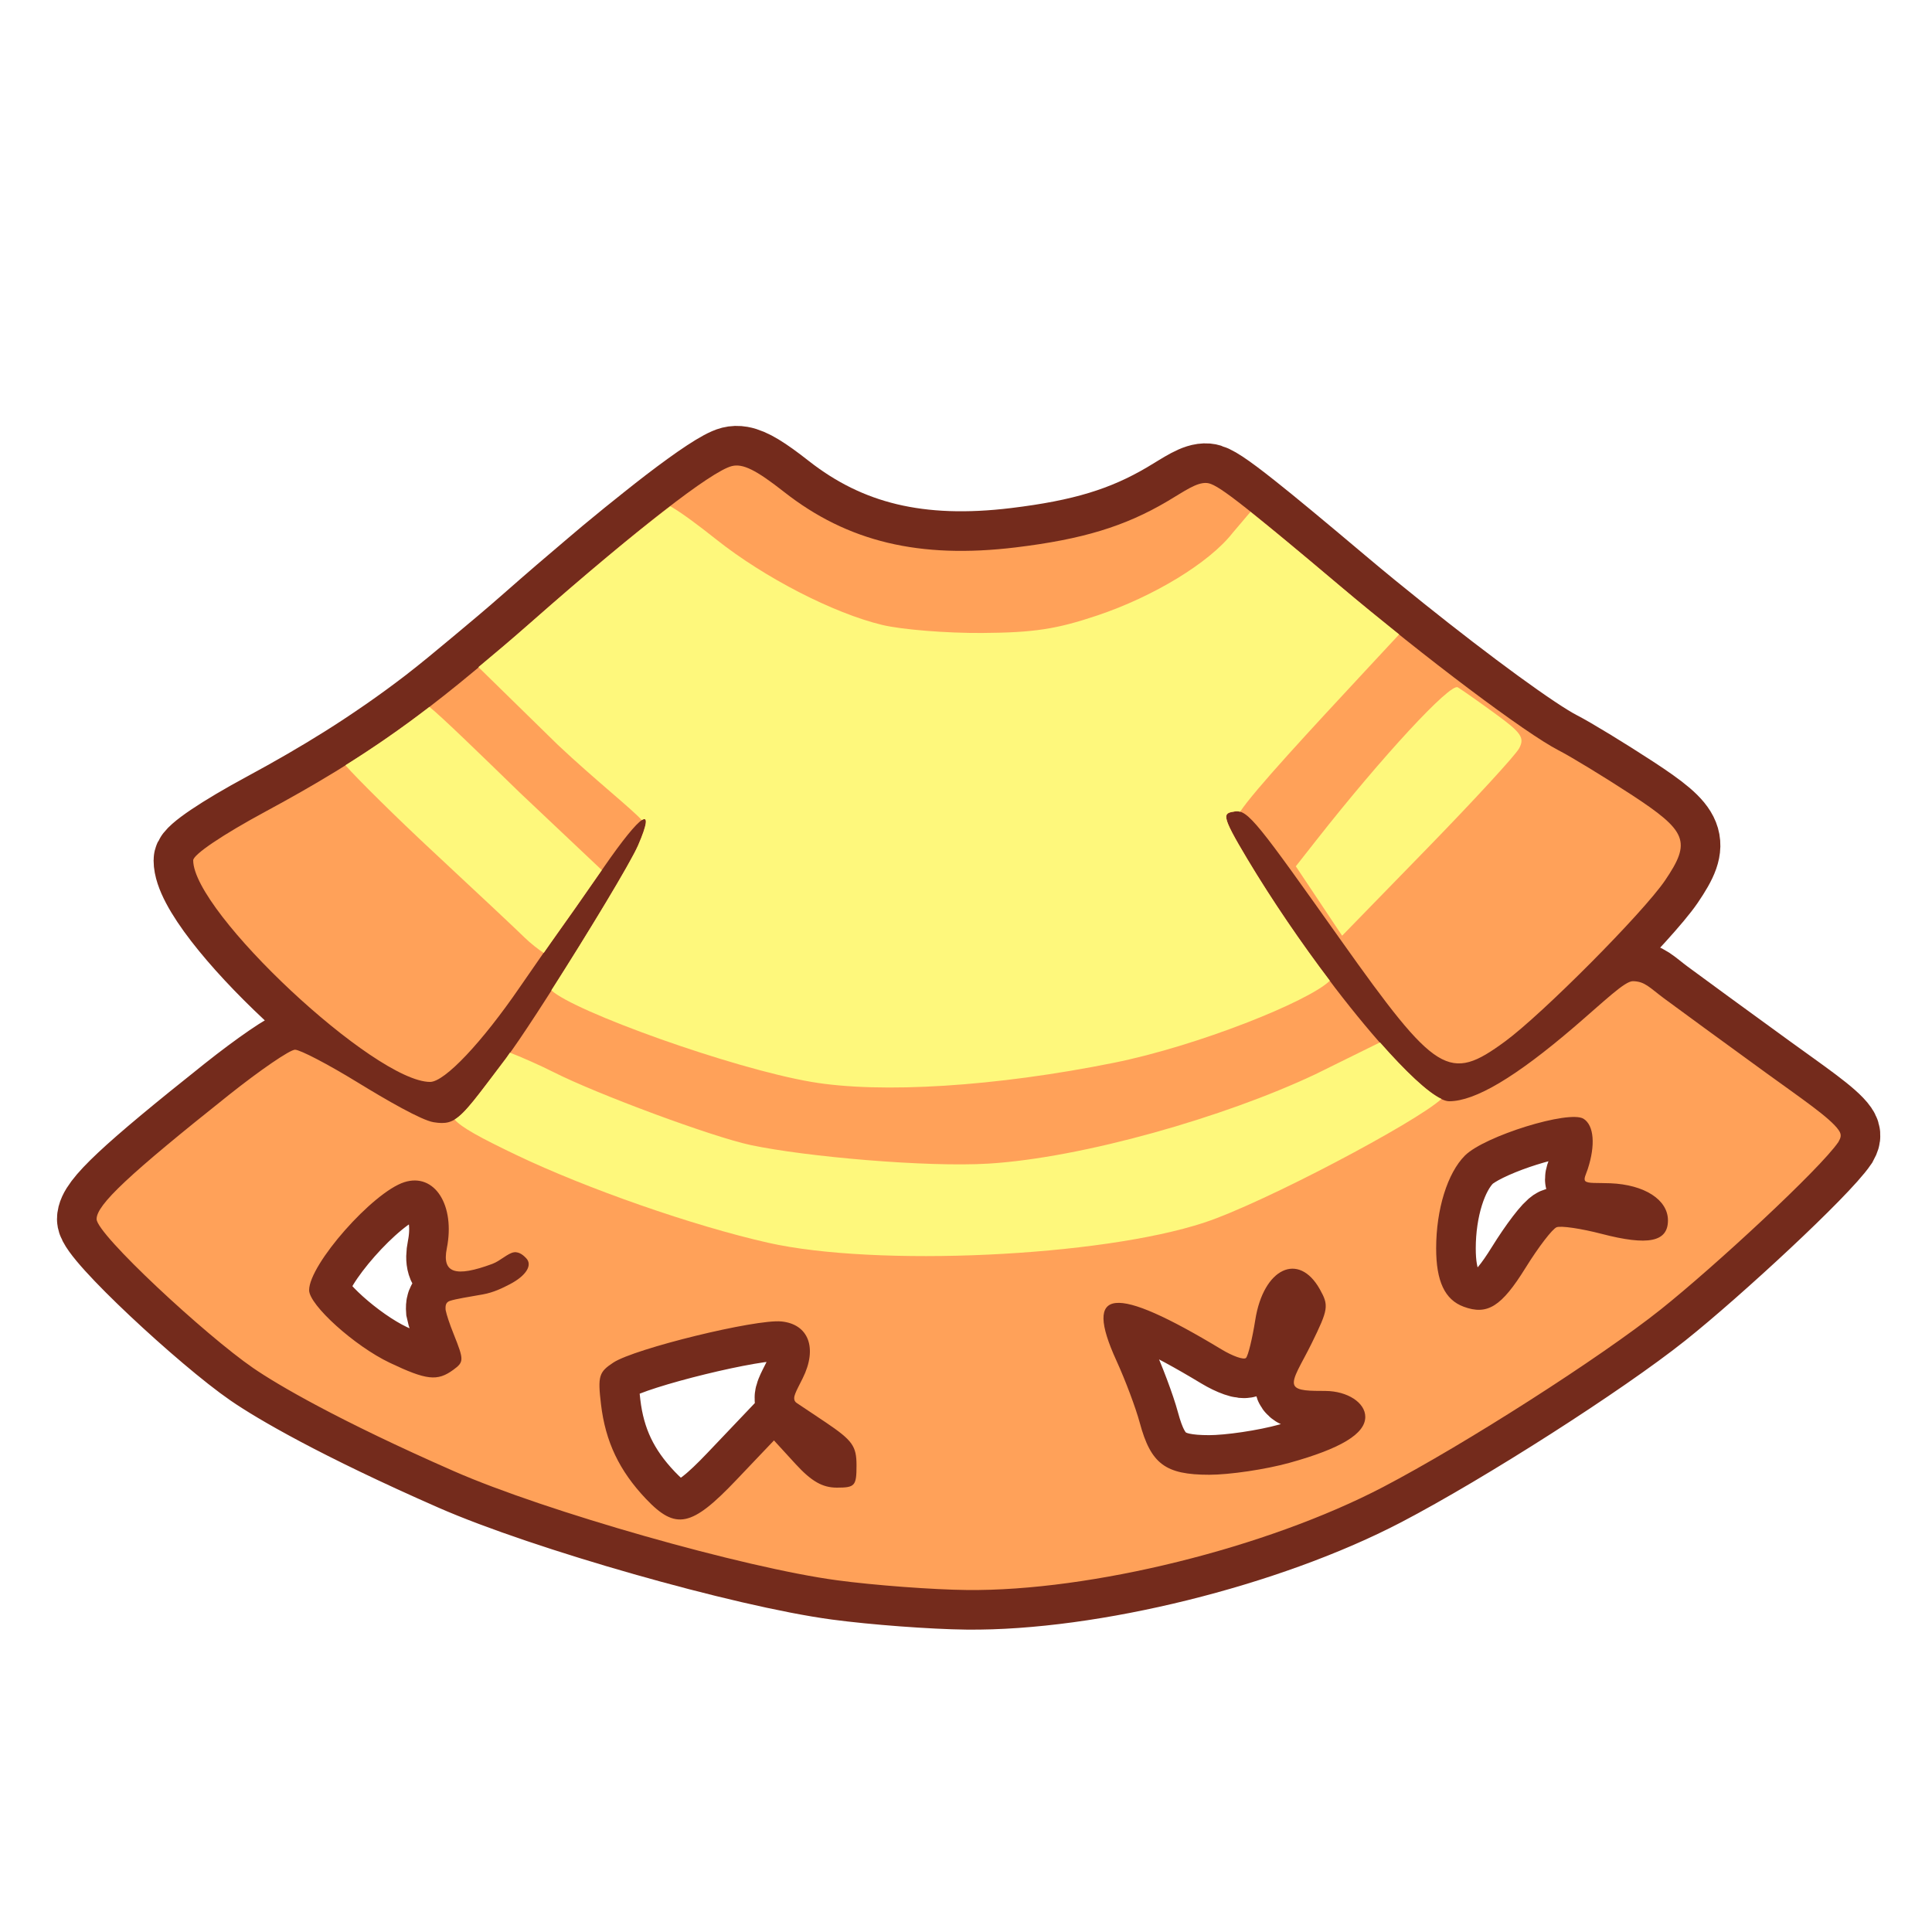 <?xml version="1.0" encoding="UTF-8" standalone="no"?>
<!-- Created with Inkscape (http://www.inkscape.org/) -->

<svg
   version="1.1"
   id="svg11546"
   width="300"
   height="300"
   viewBox="0 0 300 300"
   sodipodi:docname="cape.svg"
   inkscape:version="1.2.2 (732a01da63, 2022-12-09)"
   xmlns:inkscape="http://www.inkscape.org/namespaces/inkscape"
   xmlns:sodipodi="http://sodipodi.sourceforge.net/DTD/sodipodi-0.dtd"
   xmlns="http://www.w3.org/2000/svg"
   xmlns:svg="http://www.w3.org/2000/svg">
  <defs
     id="defs11550">
    <filter
       inkscape:collect="always"
       style="color-interpolation-filters:sRGB"
       id="filter14961"
       x="-0.04"
       y="-0.062"
       width="1.08"
       height="1.124">
      <feGaussianBlur
         inkscape:collect="always"
         stdDeviation="1.949"
         id="feGaussianBlur14963" />
    </filter>
  </defs>
  <sodipodi:namedview
     id="namedview11548"
     pagecolor="#ffffff"
     bordercolor="#000000"
     borderopacity="0.25"
     inkscape:showpageshadow="2"
     inkscape:pageopacity="0.0"
     inkscape:pagecheckerboard="0"
     inkscape:deskcolor="#d1d1d1"
     showgrid="false"
     inkscape:zoom="0.60516555"
     inkscape:cx="199.11907"
     inkscape:cy="-125.58547"
     inkscape:window-width="2560"
     inkscape:window-height="1351"
     inkscape:window-x="2391"
     inkscape:window-y="-9"
     inkscape:window-maximized="1"
     inkscape:current-layer="g11552" />
  <g
     inkscape:groupmode="layer"
     inkscape:label="Image"
     id="g11552">
    <path
       id="path14951"
       style="display:inline;fill:none;fill-opacity:1;stroke:#742b1c;stroke-opacity:1;stroke-width:12.3;stroke-dasharray:none;filter:url(#filter14961)"
       d="M 115.012 72.34 C 114.512 72.252 114.065 72.268 113.639 72.375 C 112.184 72.74 108.745 75.045 104.082 78.607 C 103.04 79.404 101.903 80.303 100.725 81.24 C 98.787 82.778 96.74 84.43 94.469 86.32 C 94.462 86.326 94.454 86.332 94.447 86.338 C 93.688 86.972 92.878 87.666 92.084 88.338 C 89.07 90.88 85.873 93.62 82.363 96.711 C 79.413 99.309 76.863 101.433 74.283 103.586 C 71.686 105.753 69.066 107.936 66.68 109.768 C 66.679 109.768 66.678 109.769 66.678 109.77 C 64.565 111.391 62.498 112.894 60.424 114.338 C 60.213 114.485 60 114.627 59.789 114.773 C 57.768 116.166 55.741 117.508 53.652 118.816 C 53.646 118.82 53.639 118.824 53.633 118.828 C 49.817 121.219 45.811 123.543 41.25 126.006 C 34.57 129.613 30 132.694 30 133.59 C 30 141.635 58.186 168 66.787 168 C 69.041 168 74.811 161.901 80.734 153.26 C 82.063 151.321 83.207 149.714 84.434 147.971 C 85.119 146.997 86.106 145.559 86.5 145.018 C 87.55 143.574 90.65 139.15 93.449 135.109 C 93.583 134.916 93.649 134.827 93.781 134.635 C 96.679 130.445 98.694 127.985 99.654 127.354 C 99.683 127.335 99.702 127.334 99.729 127.318 C 99.927 127.203 100.082 127.161 100.174 127.229 C 100.175 127.229 100.177 127.228 100.178 127.229 C 100.188 127.236 100.188 127.26 100.197 127.27 C 100.277 127.362 100.31 127.536 100.271 127.824 C 100.271 127.825 100.272 127.825 100.271 127.826 C 100.231 128.135 100.112 128.572 99.93 129.109 C 99.922 129.131 99.924 129.14 99.916 129.162 C 99.916 129.163 99.916 129.163 99.916 129.164 C 99.72 129.734 99.445 130.428 99.09 131.25 C 98.707 132.135 97.535 134.209 96.215 136.492 C 95.713 137.355 95.21 138.218 94.621 139.205 C 94.212 139.893 93.725 140.683 93.283 141.416 C 90.906 145.345 88.188 149.742 85.613 153.773 C 82.985 157.888 80.67 161.411 79.178 163.457 C 79.033 163.655 78.738 164.119 78.611 164.287 C 76.627 166.907 75.284 168.691 74.111 170.172 C 73.215 171.308 72.46 172.214 71.82 172.836 C 71.387 173.258 70.983 173.603 70.598 173.836 C 70.597 173.836 70.596 173.837 70.596 173.838 C 69.604 174.436 68.677 174.476 67.332 174.258 C 65.424 173.948 59.984 170.807 55.467 168.037 C 50.949 165.267 46.604 163 45.811 163 C 45.017 163 40.402 166.157 35.555 170.014 C 19.964 182.421 15 187.077 15 189.299 C 15 191.655 31.902 207.327 39.305 212.42 C 43.042 214.991 52.468 220.535 70.5 228.451 C 84.667 234.671 115.499 243.447 130 245.389 C 135.775 246.162 144.843 246.84 150.15 246.896 C 169.385 247.101 196.707 240.34 214.764 230.906 C 227.383 224.313 248.489 210.815 257.879 203.332 C 266.26 196.653 282.623 181.499 285.465 177.33 C 285.806 176.701 286.044 176.253 285.51 175.49 C 284.204 173.595 279.686 170.555 274.25 166.609 C 267.788 161.918 260.656 156.711 258.402 155.039 C 256.149 153.367 255.415 152.374 253.549 152.361 C 252.278 152.353 249.221 155.37 244.412 159.49 C 235.344 167.259 229.046 171 225.033 171 C 224.702 171 224.284 170.854 223.824 170.639 C 223.458 170.468 223.04 170.206 222.6 169.904 C 222.082 169.554 221.466 169.024 220.857 168.512 C 219.736 167.555 218.52 166.424 217.154 164.996 C 216.239 164.039 215.279 162.989 214.285 161.861 C 211.832 159.078 209.212 155.873 206.5 152.287 C 204.77 150 203.03 147.578 201.309 145.107 C 200.51 143.958 199.715 142.803 198.932 141.629 C 198.438 140.89 197.948 140.149 197.463 139.404 C 196.162 137.4 194.878 135.383 193.672 133.369 C 192.62 131.613 191.86 130.294 191.34 129.297 C 190.819 128.3 190.537 127.626 190.445 127.162 C 190.353 126.699 190.451 126.445 190.686 126.289 C 190.92 126.133 191.292 126.074 191.75 126 C 192.017 125.957 192.282 125.972 192.562 126.051 C 194.4 126.564 197.091 130.332 208.215 146 C 223.056 166.904 225.002 168.105 233.695 161.723 C 239.511 157.454 255.144 141.723 258.545 136.719 C 262.654 130.672 262.02 129.073 253.25 123.354 C 248.988 120.574 243.925 117.49 242 116.502 C 238.074 114.487 227.781 106.939 217.258 98.512 C 214.2 96.063 211.112 93.552 208.168 91.066 C 204.705 88.143 202.117 85.982 199.742 84.012 C 197.449 82.109 195.697 80.692 194.211 79.512 C 194.2 79.503 194.185 79.491 194.174 79.482 C 189.992 76.161 188.265 75.069 187.408 75 C 185.804 74.871 183.914 76.282 181.256 77.85 C 174.636 81.753 168.081 83.743 157.725 84.998 C 142.791 86.808 131.61 84.131 121.748 76.383 C 118.482 73.817 116.511 72.605 115.012 72.34 z M 244.607 173.445 C 245.185 173.463 245.633 173.554 245.908 173.73 C 247.517 174.763 247.765 177.803 246.545 181.535 C 246.281 182.344 245.845 183.096 246.178 183.41 C 246.59 183.8 247.989 183.655 250.041 183.736 C 255.359 183.948 259 186.292 259 189.504 C 259 192.848 255.917 193.473 248.701 191.594 C 245.526 190.767 242.38 190.305 241.713 190.566 C 241.045 190.828 238.875 193.663 236.889 196.867 C 233.154 202.892 230.962 204.269 227.277 202.906 C 224.348 201.823 222.999 198.951 223.006 193.816 C 223.014 187.77 224.761 182.149 227.477 179.434 C 230.133 176.777 240.564 173.32 244.607 173.445 z M 64.475 183.307 C 68.221 183.369 70.555 187.975 69.379 193.855 C 68.615 197.676 70.7 198.386 76.441 196.258 C 77.68 195.799 78.819 194.628 79.77 194.463 C 80.713 194.299 81.474 195.14 81.68 195.346 C 82.76 196.426 81.691 198.103 79.17 199.414 C 78.035 200.004 76.649 200.692 74.994 200.99 C 72.727 201.399 70.812 201.679 69.811 202.018 C 69.237 202.244 69.142 202.691 69.195 203.418 C 69.36 204.226 69.796 205.534 70.449 207.166 C 72.061 211.195 72.059 211.484 70.385 212.709 C 67.913 214.516 66.227 214.327 60.5 211.602 C 55.075 209.02 48 202.643 48 200.336 C 48 196.341 57.897 185.119 62.789 183.566 C 63.376 183.38 63.939 183.298 64.475 183.307 z M 200.662 197.002 C 202.172 196.985 203.713 197.999 204.947 200.205 C 206.362 202.733 206.276 203.285 203.666 208.607 C 202.099 211.802 200.556 214.01 200.977 215.064 C 201.361 216.027 203.532 215.969 205.816 215.984 C 209.238 216.007 212 217.806 212 220.012 C 212 222.64 208.22 224.93 200.221 227.148 C 196.548 228.167 190.946 229 187.771 229 C 180.951 229 178.7 227.315 176.979 220.92 C 176.359 218.618 174.733 214.288 173.365 211.299 C 168.145 199.886 172.853 199.379 189.686 209.539 C 191.438 210.597 193.144 211.19 193.477 210.857 C 193.809 210.525 194.457 207.867 194.918 204.951 C 195.713 199.924 198.146 197.03 200.662 197.002 z M 121.33 205.193 C 125.571 205.607 126.971 209.346 124.639 214.021 C 124.051 215.2 123.737 215.766 123.49 216.391 C 123.302 216.867 123.153 217.504 123.734 217.869 C 124.519 218.401 126.238 219.527 128.25 220.887 C 132.379 223.677 133 224.548 133 227.549 C 133 230.73 132.761 231 129.949 231 C 127.713 231 126 230.02 123.539 227.334 L 120.182 223.668 L 114.314 229.834 C 107.381 237.12 104.938 237.629 100.309 232.75 C 96.152 228.37 94.008 223.861 93.32 218.053 C 92.802 213.678 92.987 213.054 95.248 211.572 C 98.562 209.401 117.354 204.805 121.33 205.193 z " />
    <path
       style="display:inline;fill:#ffa159;fill-opacity:1"
       d="M 130,245.388 C 115.499,243.447 84.667,234.67 70.5,228.451 52.468,220.535 43.042,214.991 39.305,212.42 31.903,207.327 15,191.655 15,189.299 15,187.077 19.964,182.42 35.554,170.013 40.401,166.156 45.016,163 45.81,163 c 0.794,0 5.139,2.267 9.656,5.037 4.517,2.77 9.957,5.911 11.865,6.221 3.638,0.59 4.226,-0.658 11.28,-9.971 4.257,-5.619 18.695,-28.91 20.48,-33.037 2.822,-6.524 0.535,-5.067 -5.31,3.384 C 90.876,138.833 87.6,143.505 86.5,145.017 c -1.1,1.512 -3.694,5.222 -5.765,8.243 C 74.812,161.901 69.04,168 66.787,168 58.186,168 30,141.636 30,133.59 c 0,-0.896 4.57,-3.977 11.25,-7.584 15.667,-8.46 25.056,-15.15 41.113,-29.295 16.317,-14.373 28.094,-23.537 31.275,-24.335 1.704,-0.428 3.754,0.585 8.109,4.007 9.862,7.748 21.044,10.426 35.978,8.616 10.356,-1.255 16.91,-3.246 23.53,-7.15 2.658,-1.567 4.549,-2.979 6.153,-2.849 1.476,0.119 4.48,2.321 20.761,16.067 13.077,11.041 28.764,22.835 33.831,25.436 1.925,0.988 6.987,4.07 11.25,6.85 8.77,5.72 9.404,7.319 5.295,13.366 -3.401,5.005 -19.034,20.735 -24.849,25.004 -8.694,6.382 -10.64,5.181 -25.481,-15.723 -12.821,-18.059 -14.445,-20.327 -16.464,-20 -1.833,0.297 -2.285,0.345 1.922,7.369 C 204.735,151.841 220.702,171 225.034,171 c 4.013,0 10.31,-3.74 19.378,-11.509 4.809,-4.12 7.866,-7.138 9.137,-7.13 1.866,0.013 2.599,1.006 4.853,2.678 2.254,1.672 9.385,6.878 15.848,11.57 5.436,3.946 9.955,6.986 11.26,8.881 0.535,0.763 0.296,1.211 -0.045,1.84 -2.842,4.169 -19.205,19.322 -27.586,26.001 -9.39,7.483 -30.497,20.982 -43.116,27.575 -18.057,9.434 -45.377,16.195 -64.612,15.99 C 144.843,246.841 135.775,246.162 130,245.388 Z m -15.686,-15.554 5.867,-6.166 3.358,3.666 C 126.001,230.02 127.713,231 129.949,231 132.761,231 133,230.73 133,227.548 c 0,-3.001 -0.621,-3.871 -4.75,-6.662 -2.012,-1.359 -3.732,-2.485 -4.516,-3.017 -0.581,-0.365 -0.432,-1.002 -0.243,-1.479 0.247,-0.625 0.561,-1.191 1.149,-2.369 2.332,-4.675 0.931,-8.413 -3.31,-8.828 -3.976,-0.388 -22.768,4.208 -26.081,6.379 -2.261,1.481 -2.446,2.105 -1.928,6.479 0.688,5.809 2.832,10.318 6.988,14.698 4.63,4.879 7.073,4.37 14.006,-2.916 z m 85.907,-2.686 C 208.22,224.93 212,222.64 212,220.012 c 0,-2.206 -2.762,-4.005 -6.184,-4.027 -2.285,-0.015 -4.456,0.043 -4.84,-0.92 -0.421,-1.054 1.124,-3.263 2.691,-6.458 2.61,-5.323 2.694,-5.874 1.28,-8.402 -3.291,-5.883 -8.757,-3.296 -10.028,4.747 -0.461,2.915 -1.11,5.573 -1.443,5.906 -0.333,0.333 -2.038,-0.26 -3.79,-1.318 -16.833,-10.16 -21.54,-9.653 -16.32,1.76 1.367,2.989 2.993,7.318 3.613,9.62 1.722,6.395 3.973,8.08 10.793,8.08 3.174,0 8.776,-0.833 12.449,-1.852 z M 70.384,212.708 c 1.675,-1.225 1.678,-1.512 0.066,-5.541 -0.653,-1.632 -1.089,-2.942 -1.254,-3.75 -0.054,-0.727 0.04,-1.174 0.613,-1.4 1.001,-0.338 2.918,-0.618 5.185,-1.026 1.655,-0.298 3.04,-0.985 4.175,-1.576 2.521,-1.311 3.59,-2.989 2.509,-4.069 -0.206,-0.206 -0.967,-1.047 -1.91,-0.883 -0.951,0.165 -2.088,1.337 -3.326,1.795 -5.741,2.128 -7.828,1.418 -7.064,-2.402 1.344,-6.721 -1.896,-11.779 -6.59,-10.289 C 57.896,185.12 48,196.342 48,200.336 c 0,2.307 7.075,8.682 12.5,11.264 5.727,2.726 7.413,2.915 9.884,1.108 z M 236.888,196.868 c 1.986,-3.205 4.158,-6.04 4.825,-6.302 0.668,-0.261 3.812,0.201 6.987,1.028 C 255.917,193.474 259,192.848 259,189.504 c 0,-3.212 -3.641,-5.556 -8.96,-5.768 -2.052,-0.082 -3.451,0.063 -3.863,-0.327 -0.332,-0.314 0.103,-1.066 0.367,-1.874 1.22,-3.732 0.972,-6.771 -0.636,-7.804 -2.204,-1.415 -15.396,2.666 -18.432,5.702 -2.715,2.715 -4.462,8.336 -4.47,14.382 -0.007,5.135 1.344,8.008 4.272,9.091 3.684,1.363 5.876,-0.014 9.61,-6.039 z"
       id="path12036"
       sodipodi:nodetypes="sssssssssssssssssssssssssssssssssssccssssscsssscssssssssssssssssssssssccsssscsssssssssssssscss" />
    <path
       id="path12767"
       style="display:inline;fill:#fef87c;fill-opacity:1"
       d="M 104.082 78.607 C 98.549 82.835 91.217 88.912 82.363 96.711 C 79.413 99.309 76.863 101.433 74.283 103.586 L 86.598 115.639 C 92.3 121.014 98.257 125.737 99.654 127.354 C 100.631 126.711 100.513 127.96 99.09 131.25 C 97.908 133.982 91.261 144.93 85.613 153.773 C 89.065 157.038 113.65 165.894 126 167.998 C 136.835 169.844 154.69 168.714 173 165.021 C 185.94 162.412 203.168 155.531 206.5 152.287 C 202.097 146.465 197.58 139.894 193.672 133.369 C 189.465 126.345 189.917 126.297 191.75 126 C 192.017 125.957 192.282 125.972 192.562 126.051 C 194.73 122.76 203.663 113.14 211.904 104.271 L 217.258 98.512 C 214.2 96.063 211.112 93.552 208.168 91.066 C 201.336 85.298 197.198 81.884 194.174 79.482 L 191.391 82.76 C 187.784 87.369 179.175 92.619 170.391 95.568 C 164.048 97.698 160.537 98.233 152.5 98.289 C 147 98.328 140.025 97.766 137 97.041 C 129.441 95.23 118.721 89.715 111.27 83.803 C 108.614 81.696 105.866 79.621 104.082 78.607 z M 226.365 106.729 C 225.201 106.02 214.595 117.485 204.357 130.518 L 201.213 134.52 L 204.809 139.908 L 208.406 145.297 L 221.633 131.713 C 228.908 124.242 235.324 117.263 235.891 116.205 C 236.771 114.561 236.244 113.788 232.277 110.891 C 229.724 109.026 227.063 107.153 226.365 106.729 z M 66.68 109.768 C 62.291 113.136 58.092 116.035 53.633 118.828 C 55.522 120.975 61.595 126.985 67.176 132.176 C 73.872 138.404 80.285 144.423 81.426 145.551 C 82.264 146.379 83.66 147.492 84.434 147.971 C 85.119 146.997 86.106 145.559 86.5 145.018 C 87.55 143.574 90.65 139.15 93.449 135.109 L 80.711 123.076 C 74.838 117.364 68.446 111.148 66.68 109.768 z M 214.285 161.861 L 204.279 166.797 C 190.186 173.468 168.1 179.791 153.5 180.686 C 143.945 181.271 125.132 179.624 116.553 177.801 C 110.636 176.543 92.77 169.93 85.943 166.471 C 83.865 165.417 80.715 164.035 79.178 163.457 C 79.033 163.655 78.738 164.119 78.611 164.287 C 74.164 170.157 72.287 172.817 70.596 173.838 C 71.644 175.073 74.601 176.677 80.143 179.33 C 91.117 184.584 107.647 190.348 119.262 192.971 C 136.042 196.76 170.897 195.15 187 189.842 C 196.254 186.791 219.993 174.209 223.824 170.639 C 221.703 169.647 218.261 166.372 214.285 161.861 z " />
  </g>
</svg>
